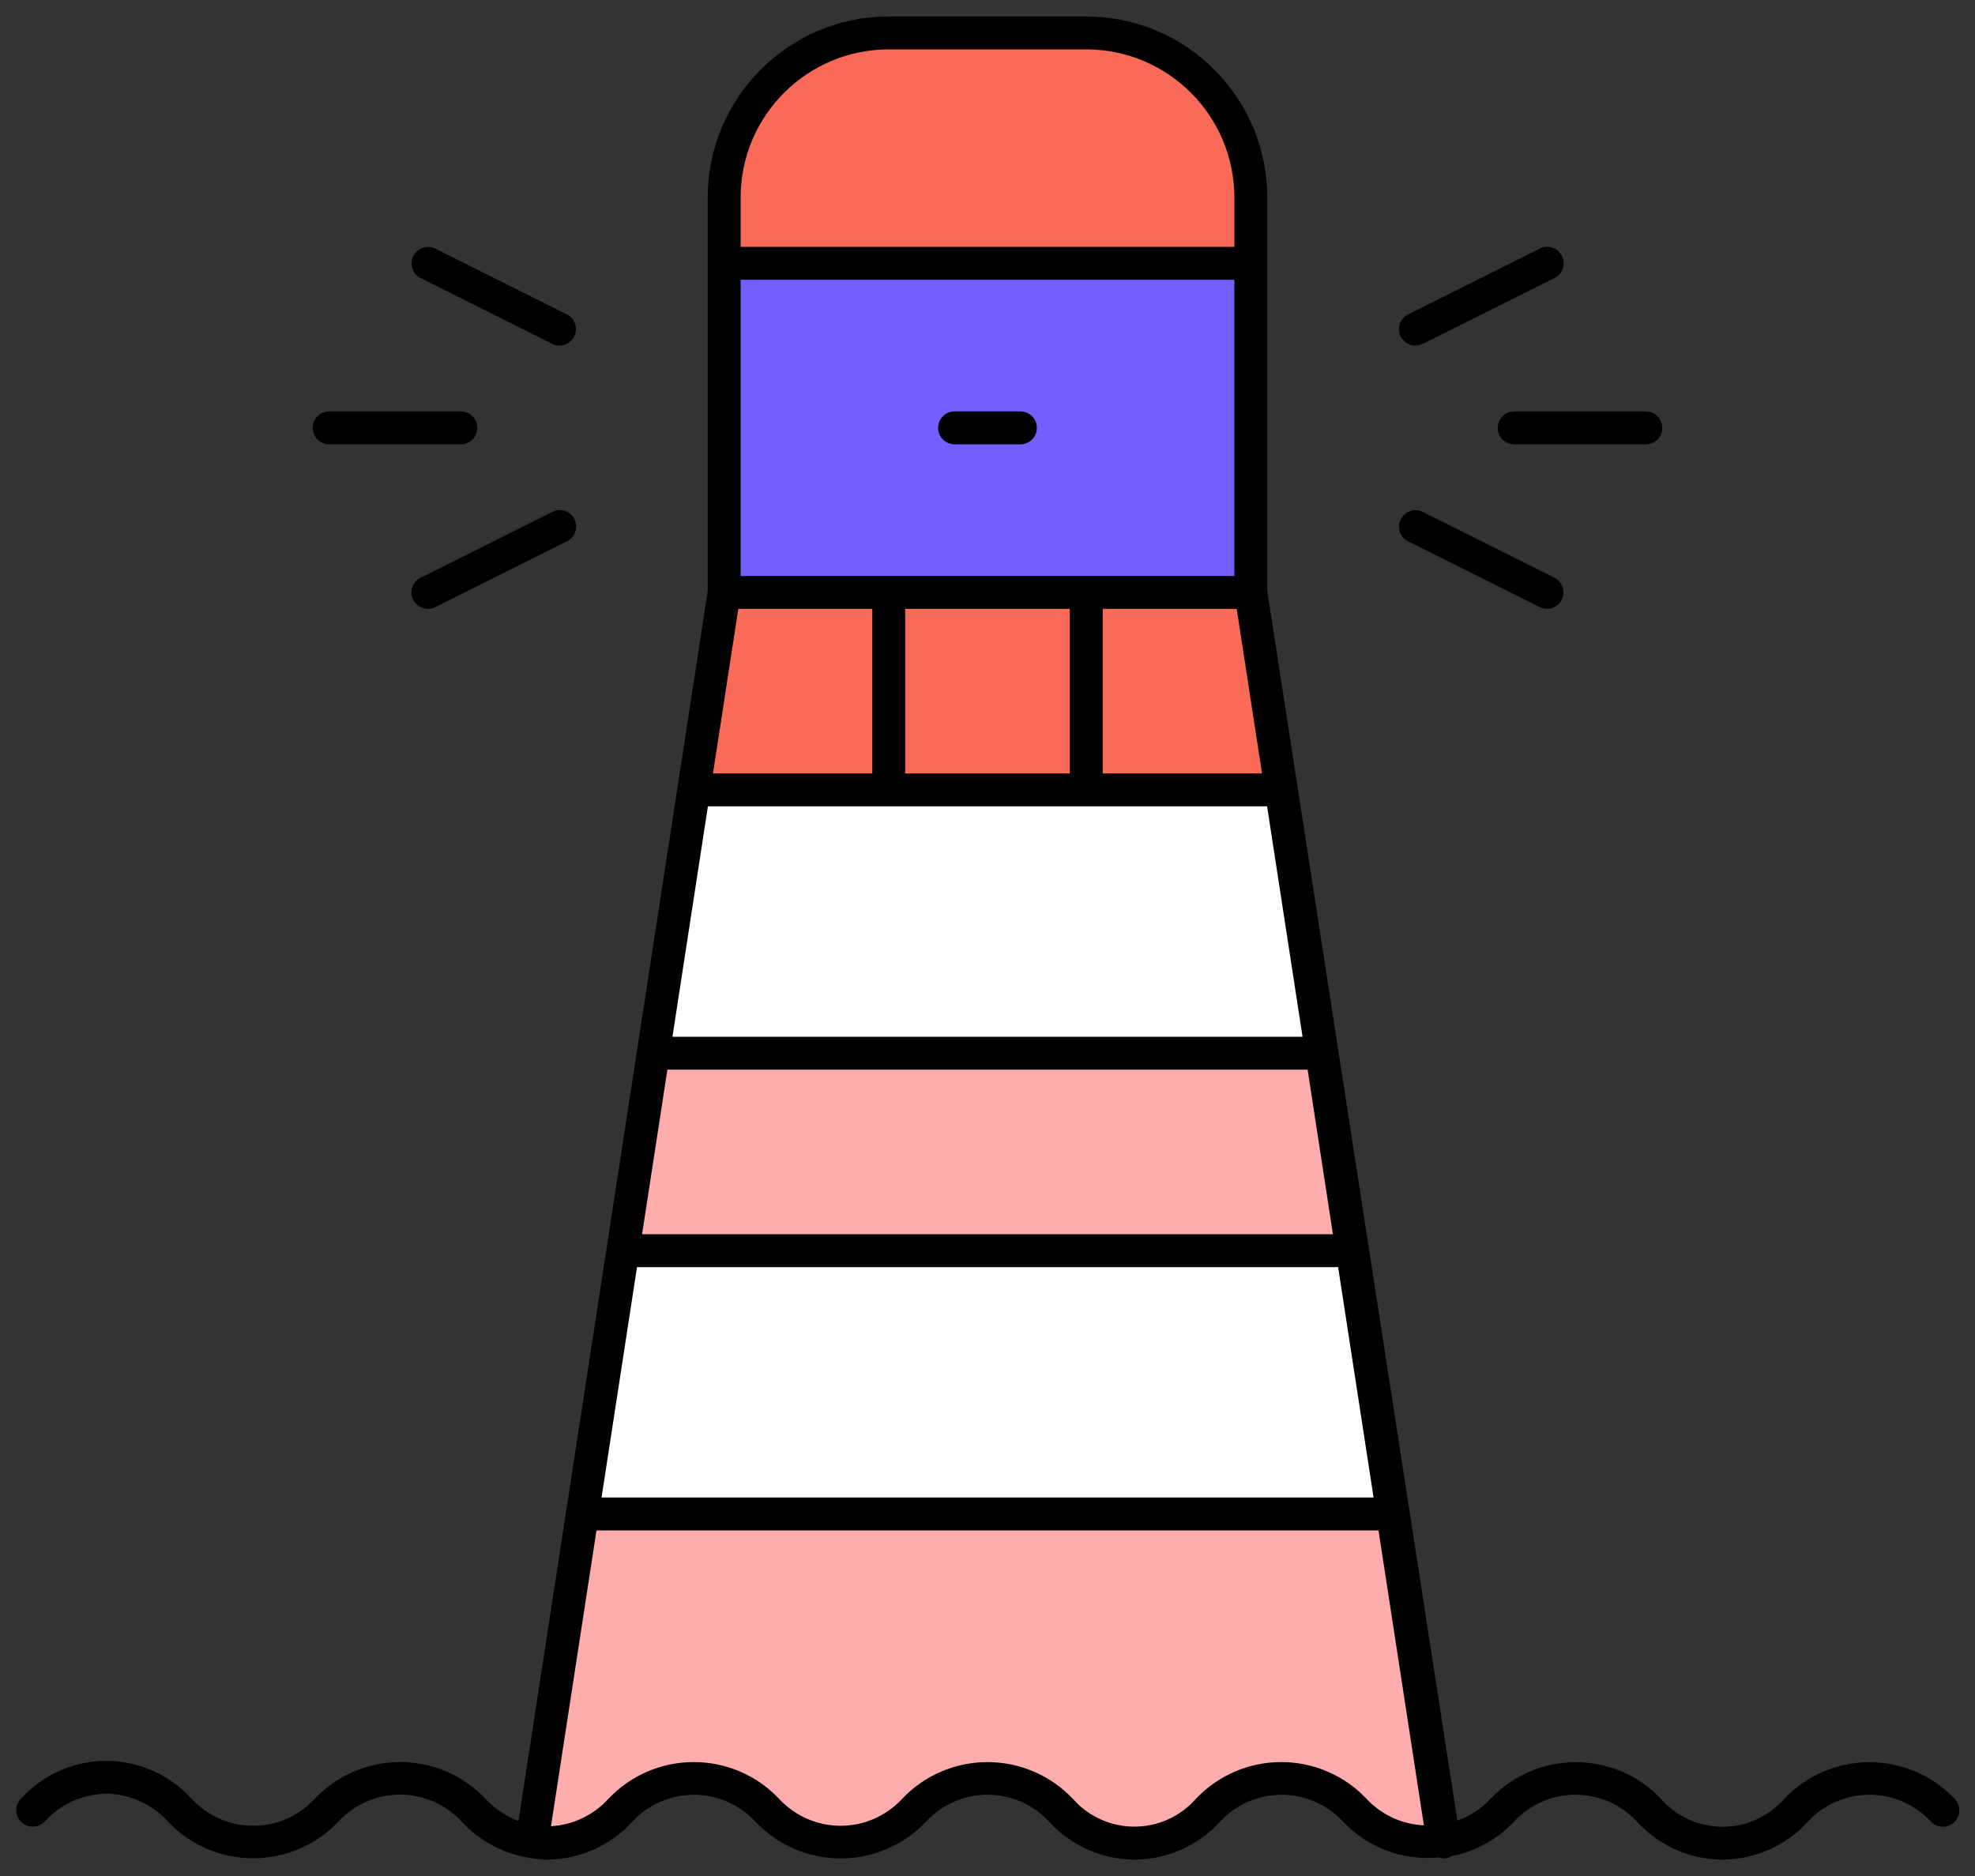 <?xml version="1.0" ?><svg height="57px" version="1.1" viewBox="0 0 60 57" width="60px" xmlns="http://www.w3.org/2000/svg" xmlns:xlink="http://www.w3.org/1999/xlink"><rect x="0" y="0" width="60" height="57" fill="#333333" stroke="none"/><title/><desc/><defs/><g fill="none" fill-rule="evenodd" id="Page-1" stroke="none" stroke-width="1"><g fill-rule="nonzero" id="034---Light-House"><g id="Icons" transform="translate(16, 1)"><polygon fill="#FFFFFF" id="Shape" points="26.31 45 1.69 45 2.92 37 3.85 31 5.08 23 22.92 23 24.15 31 25.08 37"/><path d="M27.84,54.96 C27.688,54.989 27.534,55.002 27.38,55 C26.531,54.988 25.724,54.626 25.15,54 C24.578,53.371 23.77,53.008 22.92,53 C22.071,53.012 21.264,53.374 20.69,54 C20.118,54.629 19.31,54.992 18.46,55 C17.611,54.988 16.804,54.626 16.23,54 C15.663,53.364 14.852,53 14,53 C13.148,53 12.337,53.364 11.77,54 C11.196,54.626 10.389,54.988 9.54,55 C8.69,54.992 7.882,54.629 7.31,54 C6.736,53.374 5.929,53.012 5.08,53 C4.23,53.008 3.422,53.371 2.85,54 C2.276,54.626 1.469,54.988 0.62,55 C0.466,55.002 0.312,54.989 0.16,54.96 L1.69,45 L26.31,45 L27.84,54.96 Z" fill="#FFACAD" id="Shape"/><rect fill="#735EFF" height="10" id="Rectangle-path" width="16" x="6" y="7"/><path d="M11,0 L17,0 C18.326,-1.11022302e-16 19.598,0.527 20.536,1.464 C21.473,2.402 22,3.674 22,5 L22,7 L6,7 L6,5 C6,2.239 8.239,4.4408921e-16 11,0 Z" fill="#F96A59" id="Shape"/><polygon fill="#FFACAD" id="Shape" points="2.92 37 25.08 37 24.15 31 3.85 31"/><polygon fill="#F96A59" id="Shape" points="22 17 17 17 11 17 6 17 5.08 23 11 23 17 23 22.92 23"/><rect fill="#F96A59" height="6" id="Rectangle-path" width="6" x="11" y="17"/></g><g fill="#000000" id="Layer_10"><path d="M1.366,55.341 C1.843,54.812 2.519,54.507 3.231,54.5 C3.943,54.507 4.619,54.812 5.096,55.341 C5.77,56.056 6.71,56.462 7.692,56.462 C8.675,56.462 9.615,56.056 10.289,55.341 C10.77,54.822 11.446,54.527 12.154,54.527 C12.862,54.527 13.538,54.822 14.019,55.341 C14.554,55.922 15.267,56.309 16.045,56.441 C16.059,56.441 16.07,56.453 16.084,56.455 C16.106,56.457 16.128,56.457 16.15,56.455 C16.304,56.482 16.459,56.498 16.615,56.504 C17.606,56.499 18.549,56.079 19.215,55.345 C19.697,54.826 20.372,54.532 21.08,54.532 C21.788,54.532 22.463,54.826 22.945,55.345 C23.619,56.06 24.559,56.466 25.541,56.466 C26.524,56.466 27.464,56.06 28.138,55.345 C28.619,54.826 29.295,54.531 30.003,54.531 C30.711,54.531 31.387,54.826 31.868,55.345 C32.534,56.079 33.477,56.499 34.468,56.504 C35.459,56.499 36.402,56.079 37.068,55.345 C37.55,54.826 38.225,54.532 38.933,54.532 C39.641,54.532 40.316,54.826 40.798,55.345 C41.545,56.136 42.615,56.539 43.698,56.436 C43.83,56.484 43.978,56.47 44.098,56.397 C44.826,56.255 45.491,55.887 45.998,55.345 C46.479,54.826 47.155,54.531 47.863,54.531 C48.571,54.531 49.247,54.826 49.728,55.345 C50.394,56.079 51.337,56.499 52.328,56.504 C53.319,56.499 54.262,56.079 54.928,55.345 C55.409,54.826 56.085,54.531 56.793,54.531 C57.501,54.531 58.177,54.826 58.658,55.345 C58.846,55.547 59.163,55.558 59.365,55.37 C59.567,55.182 59.578,54.865 59.39,54.663 C58.716,53.947 57.777,53.542 56.794,53.542 C55.81,53.542 54.871,53.947 54.197,54.663 C53.725,55.198 53.046,55.504 52.332,55.504 C51.618,55.504 50.939,55.198 50.467,54.663 C49.793,53.947 48.854,53.542 47.87,53.542 C46.887,53.542 45.948,53.947 45.274,54.663 C44.998,54.957 44.655,55.181 44.274,55.316 L38.5,17.962 L38.5,6 C38.497,2.964 36.036,0.503 33,0.5 L27,0.5 C23.964,0.503 21.503,2.964 21.5,6 L21.5,17.962 L15.751,55.329 C15.371,55.185 15.029,54.956 14.751,54.659 C14.077,53.943 13.138,53.538 12.155,53.538 C11.171,53.538 10.232,53.943 9.558,54.659 C9.077,55.178 8.401,55.474 7.693,55.474 C6.985,55.474 6.309,55.178 5.828,54.659 C5.162,53.925 4.219,53.505 3.228,53.5 C2.237,53.505 1.294,53.925 0.628,54.659 C0.506,54.79 0.463,54.976 0.516,55.146 C0.568,55.317 0.708,55.447 0.882,55.487 C1.056,55.528 1.238,55.472 1.36,55.341 L1.366,55.341 Z M36.327,54.659 C35.855,55.194 35.176,55.5 34.462,55.5 C33.748,55.5 33.069,55.194 32.597,54.659 C31.923,53.944 30.983,53.539 30,53.539 C29.017,53.539 28.077,53.944 27.403,54.659 C26.922,55.178 26.246,55.474 25.538,55.474 C24.83,55.474 24.154,55.178 23.673,54.659 C22.999,53.943 22.06,53.538 21.076,53.538 C20.093,53.538 19.154,53.943 18.48,54.659 C18.031,55.152 17.405,55.45 16.739,55.487 L18.121,46.5 L41.879,46.5 L43.257,55.46 C42.596,55.431 41.972,55.144 41.52,54.66 C40.846,53.944 39.907,53.538 38.924,53.538 C37.941,53.538 37.001,53.944 36.327,54.659 Z M19.352,38.5 L40.652,38.5 L41.729,45.5 L18.275,45.5 L19.352,38.5 Z M20.275,32.5 L39.725,32.5 L40.494,37.5 L19.506,37.5 L20.275,32.5 Z M21.506,24.5 L38.494,24.5 L39.571,31.5 L20.429,31.5 L21.506,24.5 Z M27.5,23.5 L27.5,18.5 L32.5,18.5 L32.5,23.5 L27.5,23.5 Z M33.5,18.5 L37.571,18.5 L38.34,23.5 L33.5,23.5 L33.5,18.5 Z M37.5,17.5 L22.5,17.5 L22.5,8.5 L37.5,8.5 L37.5,17.5 Z M22.429,18.5 L26.5,18.5 L26.5,23.5 L21.66,23.5 L22.429,18.5 Z M22.5,6 C22.503,3.516 24.516,1.503 27,1.5 L33,1.5 C35.484,1.503 37.497,3.516 37.5,6 L37.5,7.5 L22.5,7.5 L22.5,6 Z" id="Shape"/><path d="M29,13.5 L31,13.5 C31.276,13.5 31.5,13.276 31.5,13 C31.5,12.724 31.276,12.5 31,12.5 L29,12.5 C28.724,12.5 28.5,12.724 28.5,13 C28.5,13.276 28.724,13.5 29,13.5 Z" id="Shape"/><path d="M17.224,9.553 L13.224,7.553 C12.978,7.432 12.679,7.532 12.556,7.778 C12.433,8.023 12.531,8.322 12.776,8.447 L16.776,10.447 C17.022,10.568 17.321,10.468 17.444,10.222 C17.567,9.977 17.469,9.678 17.224,9.553 Z" id="Shape"/><path d="M13,18.5 C13.078,18.5 13.154,18.482 13.224,18.447 L17.224,16.447 C17.385,16.368 17.491,16.208 17.503,16.029 C17.514,15.85 17.428,15.678 17.278,15.58 C17.127,15.482 16.936,15.471 16.776,15.553 L12.776,17.553 C12.569,17.657 12.46,17.89 12.513,18.115 C12.567,18.341 12.768,18.5 13,18.5 Z" id="Shape"/><path d="M14.5,13 C14.5,12.724 14.276,12.5 14,12.5 L10,12.5 C9.724,12.5 9.5,12.724 9.5,13 C9.5,13.276 9.724,13.5 10,13.5 L14,13.5 C14.276,13.5 14.5,13.276 14.5,13 Z" id="Shape"/><path d="M43,10.5 C43.078,10.5 43.154,10.482 43.224,10.447 L47.224,8.447 C47.385,8.368 47.491,8.208 47.503,8.029 C47.514,7.85 47.428,7.678 47.278,7.58 C47.127,7.482 46.936,7.471 46.776,7.553 L42.776,9.553 C42.569,9.657 42.46,9.89 42.513,10.115 C42.567,10.341 42.768,10.5 43,10.5 Z" id="Shape"/><path d="M42.776,16.447 L46.776,18.447 C47.022,18.568 47.321,18.468 47.444,18.222 C47.567,17.977 47.469,17.678 47.224,17.553 L43.224,15.553 C42.978,15.432 42.679,15.532 42.556,15.778 C42.433,16.023 42.531,16.322 42.776,16.447 Z" id="Shape"/><path d="M50.5,13 C50.5,12.724 50.276,12.5 50,12.5 L46,12.5 C45.724,12.5 45.5,12.724 45.5,13 C45.5,13.276 45.724,13.5 46,13.5 L50,13.5 C50.276,13.5 50.5,13.276 50.5,13 Z" id="Shape"/></g></g></g></svg>